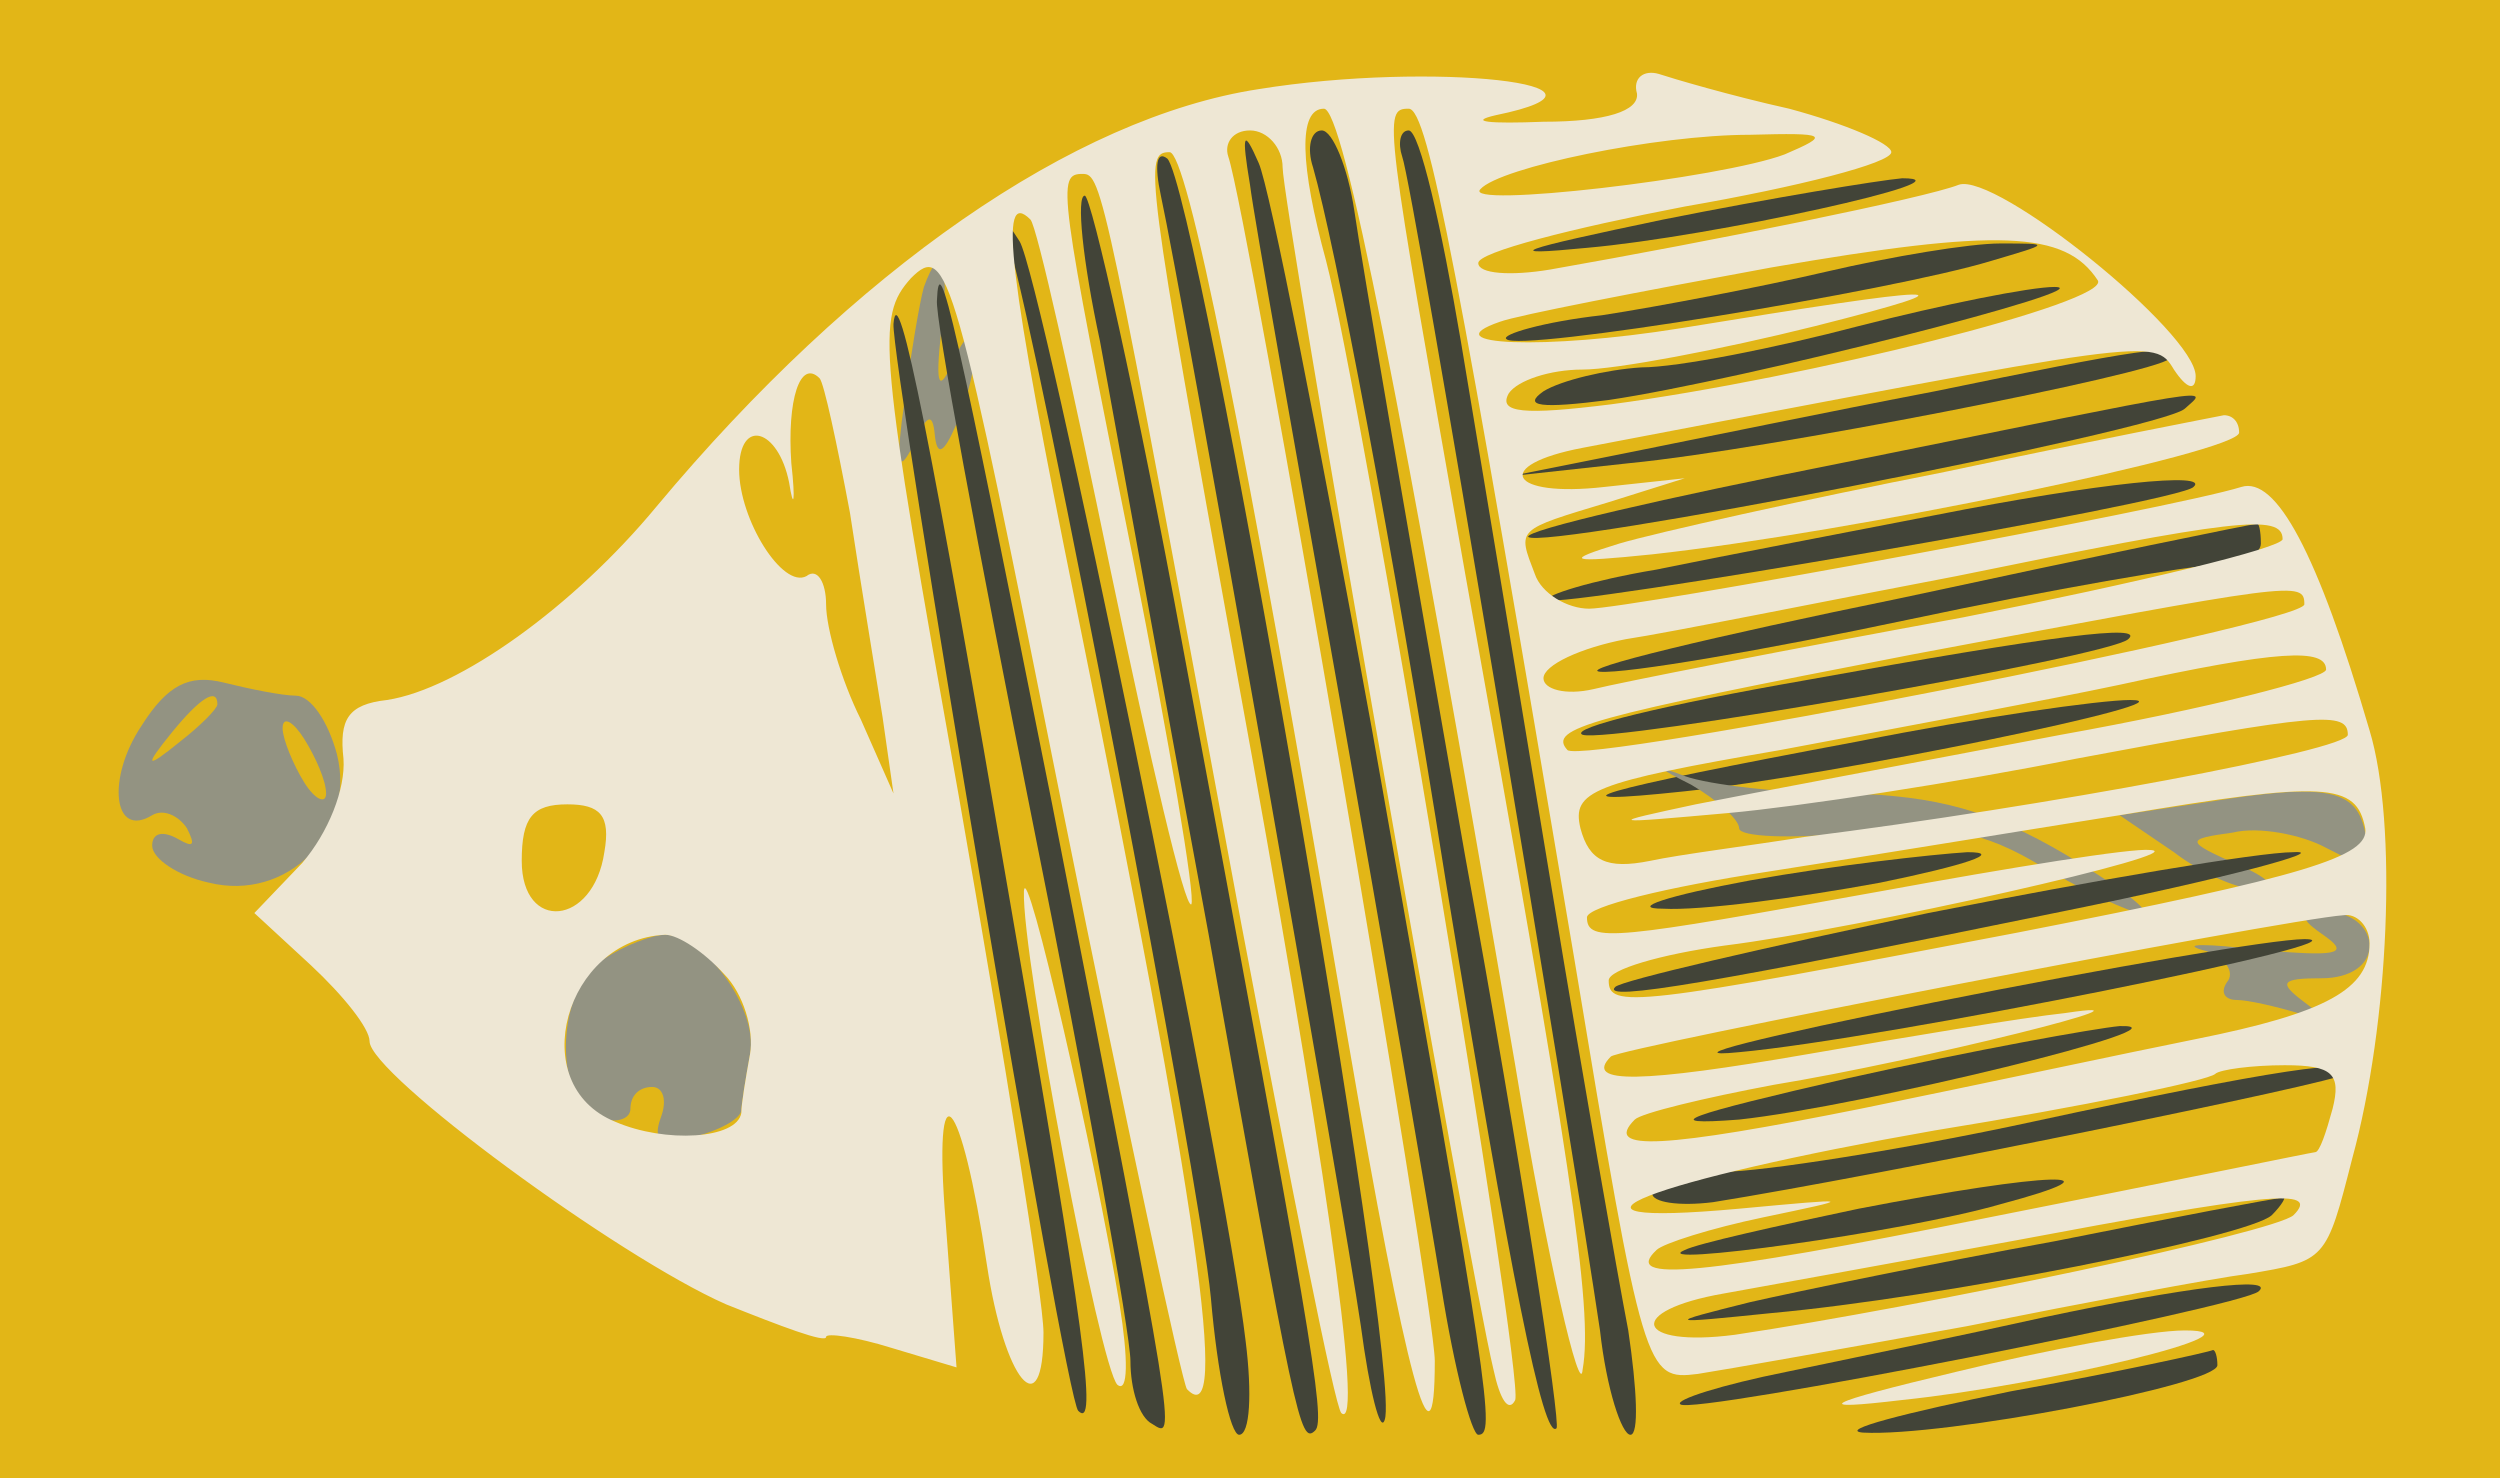 <?xml version="1.0" standalone="no"?>
<!DOCTYPE svg PUBLIC "-//W3C//DTD SVG 20010904//EN"
 "http://www.w3.org/TR/2001/REC-SVG-20010904/DTD/svg10.dtd">
<svg version="1.0" xmlns="http://www.w3.org/2000/svg" 
width="115pt" height="68pt" viewBox="0 0 115 68"
preserveAspectRatio = "xMidYMid meet" >
<rect width="115" height="68" fill="#E2B617"/>
<path d="M425 548 c-2 -7 -6 -31 -9 -53 -4 -28 -3 -34 4 -20 6 14 9 16 10 5 1 -10 4 -9 10 5 12 28 11 56 -1 30 -7 -16 -9 -14 -6 13 4 32 0 42 -8 20z" transform="translate(0,68) scale(0.1,-0.1)" stroke="none" fill="#939382"/>

<path d="M805 275 c-38 -7 -56 -13 -40 -13 17 -1 62 5 100 12 39 8 57 14 40 14 -16 -1 -61 -6 -100 -13z" transform="translate(0,68) scale(0.1,-0.1)" stroke="none" fill="#424438"/>

<path d="M1070 249 c11 -8 4 -9 -30 -6 -25 3 -37 3 -27 0 9 -2 15 -9 12 -14 -4 -5 -2 -9 4 -9 5 0 18 -3 28 -6 15 -5 15 -4 3 5 -12 9 -11 11 8 11 13 0 22 6 22 15 0 8 -8 15 -17 15 -16 0 -16 -2 -3 -11z" transform="translate(0,68) scale(0.1,-0.1)" stroke="none" fill="#939382"/>

<path d="M765 579 c-67 -14 -76 -17 -35 -13 57 5 180 32 145 32 -11 -1 -60 -9 -110 -19z" transform="translate(0,68) scale(0.1,-0.1)" stroke="none" fill="#424438"/>

<path d="M855 124 c-38 -8 -74 -16 -80 -19 -19 -8 100 8 145 21 60 16 23 15 -65 -2z" transform="translate(0,68) scale(0.1,-0.1)" stroke="none" fill="#424438"/>

<path d="M900 49 c-63 -15 -67 -18 -25 -13 67 7 170 32 130 32 -16 0 -64 -9 -105 -19z" transform="translate(0,68) scale(0.1,-0.1)" stroke="none" fill="#EEE7D4"/>

<path d="M925 40 c-49 -10 -80 -18 -68 -19 37 -2 163 22 163 31 0 4 -1 7 -2 7 -2 -1 -43 -10 -93 -19z" transform="translate(0,68) scale(0.1,-0.1)" stroke="none" fill="#424438"/>

<path d="M850 184 c-74 -17 -89 -22 -50 -19 56 6 212 44 175 43 -11 -1 -67 -11 -125 -24z" transform="translate(0,68) scale(0.1,-0.1)" stroke="none" fill="#424438"/>

<path d="M1015 311 l-40 -6 25 -17 c13 -10 31 -18 40 -17 8 0 4 5 -10 11 -25 11 -25 12 -3 15 12 3 32 -1 43 -7 19 -10 21 -9 18 7 -4 20 -17 23 -73 14z" transform="translate(0,68) scale(0.1,-0.1)" stroke="none" fill="#939382"/>

<path d="M855 339 c-123 -23 -146 -30 -80 -23 67 7 237 42 205 42 -14 0 -70 -8 -125 -19z" transform="translate(0,68) scale(0.1,-0.1)" stroke="none" fill="#424438"/>

<path d="M840 555 c-30 -7 -77 -16 -103 -20 -27 -3 -47 -9 -44 -11 5 -6 177 22 223 36 27 8 28 8 4 8 -14 0 -50 -6 -80 -13z" transform="translate(0,68) scale(0.1,-0.1)" stroke="none" fill="#424438"/>

<path d="M855 530 c-38 -10 -83 -19 -100 -19 -16 -1 -37 -6 -45 -11 -10 -7 -1 -8 30 -4 61 9 230 52 205 52 -11 0 -51 -8 -90 -18z" transform="translate(0,68) scale(0.1,-0.1)" stroke="none" fill="#424438"/>

<path d="M890 219 c-80 -16 -120 -26 -90 -23 66 6 295 52 260 52 -14 0 -90 -13 -170 -29z" transform="translate(0,68) scale(0.1,-0.1)" stroke="none" fill="#424438"/>

<path d="M471 270 c-1 -30 35 -219 43 -227 5 -4 5 12 1 37 -11 67 -43 207 -44 190z" transform="translate(0,68) scale(0.1,-0.1)" stroke="none" fill="#EEE7D4"/>

<path d="M830 367 c-63 -11 -109 -22 -102 -25 13 -4 243 36 251 44 8 7 -33 2 -149 -19z" transform="translate(0,68) scale(0.1,-0.1)" stroke="none" fill="#424438"/>

<path d="M940 74 c-36 -8 -89 -19 -118 -25 -30 -6 -52 -13 -49 -15 5 -5 259 45 266 52 8 7 -33 2 -99 -12z" transform="translate(0,68) scale(0.1,-0.1)" stroke="none" fill="#424438"/>

<path d="M890 500 c-47 -9 -110 -22 -140 -28 l-55 -11 55 6 c62 6 241 41 248 48 8 8 -16 4 -108 -15z" transform="translate(0,68) scale(0.1,-0.1)" stroke="none" fill="#424438"/>

<path d="M778 319 c12 -7 22 -16 22 -20 0 -4 24 -5 53 -2 42 4 59 1 87 -16 19 -11 40 -21 45 -21 6 0 -10 12 -35 27 -34 20 -59 27 -100 28 -30 0 -64 4 -75 8 -13 5 -13 4 3 -4z" transform="translate(0,68) scale(0.1,-0.1)" stroke="none" fill="#939382"/>

<path d="M945 109 c-55 -10 -118 -23 -140 -28 -40 -10 -39 -10 10 -5 77 7 219 35 230 45 5 5 7 9 5 8 -3 0 -50 -9 -105 -20z" transform="translate(0,68) scale(0.1,-0.1)" stroke="none" fill="#424438"/>

<path d="M890 443 c-41 -8 -99 -19 -128 -25 -30 -5 -52 -12 -50 -14 5 -4 291 45 297 52 8 7 -43 2 -119 -13z" transform="translate(0,68) scale(0.1,-0.1)" stroke="none" fill="#424438"/>

<path d="M887 260 c-76 -16 -141 -31 -144 -34 -7 -7 46 2 207 35 74 15 122 28 105 27 -16 0 -92 -13 -168 -28z" transform="translate(0,68) scale(0.1,-0.1)" stroke="none" fill="#424438"/>

<path d="M847 467 c-81 -16 -146 -31 -144 -34 7 -6 291 49 302 59 11 10 20 11 -158 -25z" transform="translate(0,68) scale(0.1,-0.1)" stroke="none" fill="#424438"/>

<path d="M875 405 c-88 -18 -150 -33 -139 -34 12 -1 76 10 142 24 66 14 130 25 141 25 12 0 21 5 21 10 0 6 -1 10 -2 9 -2 0 -75 -15 -163 -34z" transform="translate(0,68) scale(0.1,-0.1)" stroke="none" fill="#424438"/>

<path d="M935 164 c-60 -13 -125 -23 -142 -23 -18 -1 -33 -5 -33 -10 0 -4 12 -6 28 -4 75 12 287 55 291 59 8 8 -33 2 -144 -22z" transform="translate(0,68) scale(0.1,-0.1)" stroke="none" fill="#424438"/>

<path d="M895 463 c-66 -13 -133 -28 -150 -33 -26 -8 -24 -9 15 -5 91 10 270 47 270 56 0 5 -3 8 -7 8 -5 -1 -62 -12 -128 -26z" transform="translate(0,68) scale(0.1,-0.1)" stroke="none" fill="#EEE7D4"/>

<path d="M278 239 c-22 -12 -24 -65 -3 -73 8 -3 15 -1 15 4 0 6 4 10 10 10 5 0 7 -6 4 -14 -4 -11 0 -13 15 -9 12 3 21 8 22 12 0 3 2 15 4 26 4 21 -21 55 -39 55 -6 0 -19 -5 -28 -11z" transform="translate(0,68) scale(0.1,-0.1)" stroke="none" fill="#939382"/>

<path d="M65 346 c-16 -24 -13 -52 5 -41 5 3 12 0 16 -6 4 -8 3 -9 -4 -5 -7 4 -12 3 -12 -3 0 -6 12 -14 26 -17 36 -9 68 23 59 59 -4 15 -12 27 -19 27 -6 0 -21 3 -33 6 -16 4 -26 -1 -38 -20z m35 10 c0 -2 -8 -10 -17 -17 -16 -13 -17 -12 -4 4 13 16 21 21 21 13z m50 -41 c0 -5 -5 -3 -10 5 -5 8 -10 20 -10 25 0 6 5 3 10 -5 5 -8 10 -19 10 -25z" transform="translate(0,68) scale(0.1,-0.1)" stroke="none" fill="#939382"/>

<path d="M411 531 c-1 -18 79 -495 85 -500 9 -9 3 36 -31 232 -36 210 -52 292 -54 268z" transform="translate(0,68) scale(0.1,-0.1)" stroke="none" fill="#424438"/>

<path d="M431 542 c-1 -8 19 -115 44 -240 25 -124 45 -236 45 -248 0 -13 4 -26 10 -29 11 -7 12 -12 -46 285 -45 225 -52 257 -53 232z" transform="translate(0,68) scale(0.1,-0.1)" stroke="none" fill="#424438"/>

<path d="M464 568 c14 -46 88 -431 93 -485 3 -35 9 -63 13 -63 5 0 6 19 3 43 -9 78 -94 490 -104 506 -9 14 -10 14 -5 -1z" transform="translate(0,68) scale(0.1,-0.1)" stroke="none" fill="#424438"/>

<path d="M534 590 c10 -46 84 -465 92 -520 4 -30 9 -50 11 -43 8 24 -86 565 -100 580 -5 4 -6 -3 -3 -17z" transform="translate(0,68) scale(0.1,-0.1)" stroke="none" fill="#424438"/>

<path d="M506 523 c7 -38 29 -160 50 -273 40 -224 42 -235 49 -228 5 5 -2 45 -61 361 -21 114 -42 207 -45 207 -4 0 -1 -30 7 -67z" transform="translate(0,68) scale(0.1,-0.1)" stroke="none" fill="#424438"/>

<path d="M604 603 c10 -35 36 -170 61 -328 30 -183 45 -258 51 -252 2 2 -16 121 -42 263 -25 142 -48 276 -51 297 -3 20 -10 37 -15 37 -5 0 -7 -8 -4 -17z" transform="translate(0,68) scale(0.1,-0.1)" stroke="none" fill="#424438"/>

<path d="M575 595 c2 -16 21 -122 41 -235 20 -113 41 -235 47 -272 6 -38 14 -68 17 -68 8 0 6 15 -49 325 -24 132 -47 249 -52 260 -7 16 -8 14 -4 -10z" transform="translate(0,68) scale(0.1,-0.1)" stroke="none" fill="#424438"/>

<path d="M645 608 c5 -13 78 -452 91 -540 3 -27 10 -48 14 -48 4 0 3 21 -1 48 -5 26 -21 117 -35 202 -14 85 -33 199 -42 253 -9 53 -19 97 -24 97 -4 0 -5 -6 -3 -12z" transform="translate(0,68) scale(0.1,-0.1)" stroke="none" fill="#424438"/>

<path d="M579 639 c-85 -13 -186 -83 -277 -192 -38 -46 -91 -84 -124 -89 -18 -2 -22 -9 -20 -27 1 -14 -7 -34 -19 -48 l-22 -23 26 -24 c15 -14 27 -29 27 -35 0 -15 114 -99 164 -121 25 -10 46 -18 46 -15 0 2 14 0 30 -5 l30 -9 -5 67 c-6 74 7 60 19 -20 8 -53 26 -75 26 -31 0 15 -18 127 -39 247 -37 207 -38 220 -22 238 17 17 20 5 70 -245 29 -144 55 -264 57 -266 20 -21 5 84 -51 360 -31 153 -36 193 -21 178 3 -3 19 -75 37 -162 18 -86 34 -155 37 -153 2 3 -10 74 -27 160 -34 170 -35 176 -23 176 9 0 10 -6 73 -345 23 -121 43 -222 46 -225 11 -10 -9 127 -48 340 -42 232 -43 240 -31 240 8 0 33 -122 82 -408 27 -157 40 -205 40 -148 0 26 -86 528 -95 554 -2 6 2 12 10 12 8 0 15 -8 15 -17 0 -17 85 -503 97 -553 3 -14 7 -20 10 -14 4 12 -71 463 -87 524 -12 44 -13 70 -1 70 9 0 35 -132 88 -440 15 -91 30 -154 31 -140 5 28 -6 99 -54 366 -37 210 -38 214 -26 214 9 0 23 -76 76 -390 32 -193 33 -195 57 -192 13 2 69 12 124 22 55 11 113 22 129 24 36 6 36 6 48 53 17 62 21 154 8 197 -24 82 -43 117 -59 112 -32 -10 -282 -56 -300 -56 -10 0 -22 7 -25 16 -8 21 -9 20 34 33 l35 11 -37 -4 c-44 -5 -52 10 -10 18 262 50 263 51 272 36 6 -9 10 -10 10 -3 0 20 -92 94 -109 88 -15 -6 -114 -26 -188 -39 -18 -3 -33 -2 -33 3 0 5 43 16 95 26 52 9 95 20 95 25 0 4 -21 13 -47 20 -27 6 -54 14 -60 16 -7 2 -12 -2 -10 -9 1 -8 -14 -13 -43 -13 -25 -1 -35 0 -22 3 68 14 -29 25 -109 12z m242 -30 c-29 -11 -149 -25 -140 -16 9 10 81 25 124 25 36 1 37 0 16 -9z m144 -58 c6 -10 -134 -45 -224 -57 -40 -5 -52 -4 -47 5 4 6 19 11 34 11 15 0 63 9 107 20 79 20 60 19 -62 -1 -62 -10 -115 -8 -83 3 8 3 65 14 125 25 104 18 135 17 150 -6z m-574 -107 c5 -33 12 -75 15 -94 l5 -35 -15 34 c-9 18 -16 42 -16 53 0 10 -4 17 -9 13 -11 -6 -31 26 -31 49 0 24 18 19 23 -6 2 -13 3 -9 1 9 -2 29 4 48 13 39 2 -2 8 -30 14 -62z m659 -12 c0 -4 -66 -20 -147 -36 -82 -15 -158 -30 -170 -33 -13 -3 -23 0 -23 5 0 6 17 14 38 18 20 3 89 17 152 29 127 26 150 29 150 17z m10 -30 c0 -9 -332 -74 -339 -67 -9 10 9 15 159 44 176 33 180 34 180 23z m10 -30 c0 -4 -55 -18 -122 -30 -68 -13 -143 -27 -168 -32 -42 -9 -41 -9 15 -4 33 3 105 14 160 25 112 21 125 22 125 11 0 -7 -139 -33 -250 -47 -25 -4 -57 -8 -71 -11 -20 -4 -28 0 -32 15 -4 17 5 21 92 36 53 10 123 23 156 30 73 16 95 17 95 7z m18 -73 c2 -13 -27 -22 -160 -48 -177 -34 -188 -35 -188 -22 0 5 24 12 53 16 64 8 218 43 196 44 -8 1 -64 -8 -124 -19 -122 -22 -135 -24 -135 -12 0 5 37 14 83 21 45 7 118 19 162 26 95 16 109 15 113 -6z m-810 -11 c-5 -34 -38 -37 -38 -4 0 20 5 26 21 26 15 0 20 -5 17 -22z m812 -42 c0 -21 -20 -32 -80 -44 -30 -6 -100 -21 -154 -32 -90 -18 -119 -20 -104 -5 3 3 32 10 64 16 67 11 187 41 134 33 -19 -2 -73 -11 -119 -19 -75 -13 -103 -14 -90 -1 4 4 309 63 337 65 6 1 12 -5 12 -13z m-757 -14 c9 -9 14 -26 12 -37 -2 -11 -4 -23 -4 -27 -2 -12 -35 -14 -58 -4 -42 17 -23 84 23 86 6 0 18 -8 27 -18z m740 -62 c-3 -11 -6 -20 -8 -20 -1 0 -69 -14 -150 -30 -134 -27 -169 -30 -153 -15 3 3 25 10 49 15 43 9 43 9 -11 4 -99 -9 -41 13 90 36 68 11 126 23 129 26 2 2 17 4 32 4 22 0 26 -4 22 -20z m-18 -49 c-9 -8 -170 -42 -257 -55 -46 -6 -51 11 -5 19 17 3 77 14 132 24 117 22 143 25 130 12z" transform="translate(0,68) scale(0.1,-0.1)" stroke="none" fill="#EEE7D4"/>

</svg>